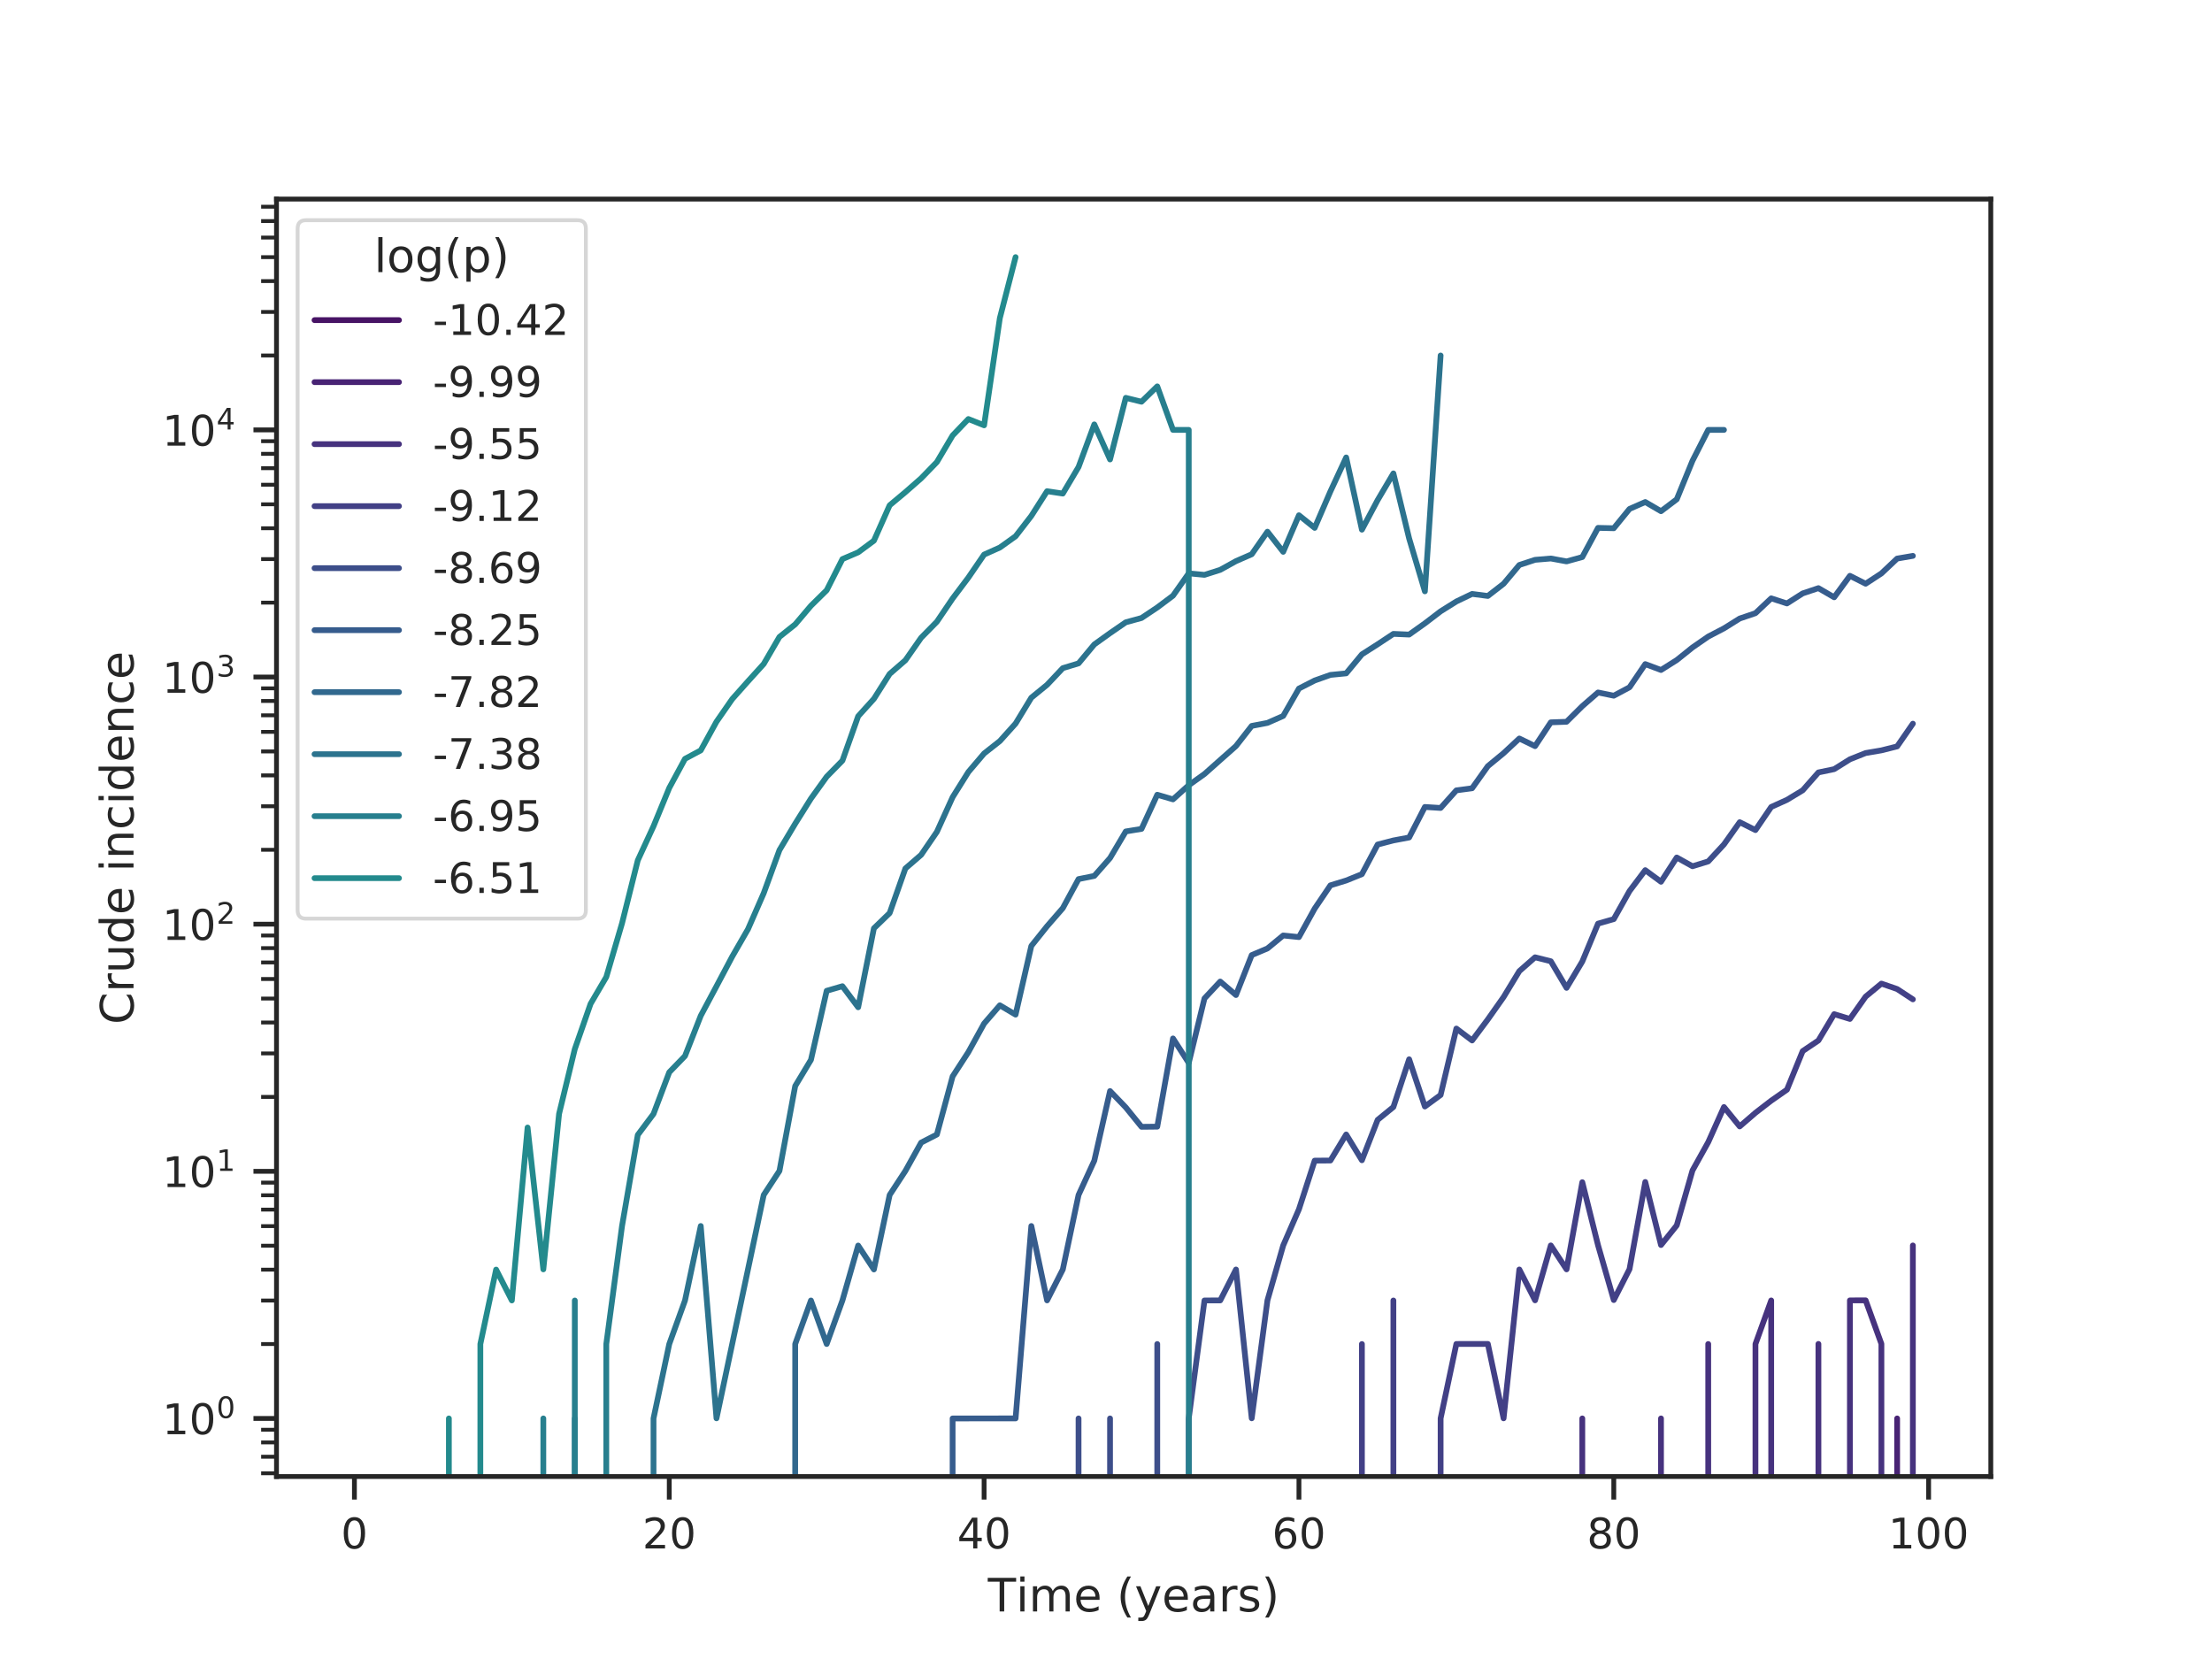 <?xml version="1.0" encoding="utf-8" standalone="no"?>
<!DOCTYPE svg PUBLIC "-//W3C//DTD SVG 1.1//EN"
  "http://www.w3.org/Graphics/SVG/1.1/DTD/svg11.dtd">
<!-- Created with matplotlib (http://matplotlib.org/) -->
<svg height="345.6pt" version="1.1" viewBox="0 0 460.8 345.6" width="460.8pt" xmlns="http://www.w3.org/2000/svg" xmlns:xlink="http://www.w3.org/1999/xlink">
 <defs>
  <style type="text/css">
*{stroke-linecap:butt;stroke-linejoin:round;}
  </style>
 </defs>
 <g id="figure_1">
  <g id="patch_1">
   <path d="M 0 345.6 
L 460.8 345.6 
L 460.8 0 
L 0 0 
z
" style="fill:#ffffff;"/>
  </g>
  <g id="axes_1">
   <g id="patch_2">
    <path d="M 57.6 307.584 
L 414.72 307.584 
L 414.72 41.472 
L 57.6 41.472 
z
" style="fill:#ffffff;"/>
   </g>
   <g id="matplotlib.axis_1">
    <g id="xtick_1">
     <g id="line2d_1">
      <defs>
       <path d="M 0 0 
L 0 4.8 
" id="ma4c6a71cfc" style="stroke:#262626;"/>
      </defs>
      <g>
       <use style="fill:#262626;stroke:#262626;" x="73.833" xlink:href="#ma4c6a71cfc" y="307.584"/>
      </g>
     </g>
     <g id="text_1">
      <!-- 0 -->
      <defs>
       <path d="M 31.781 66.406 
Q 24.172 66.406 20.328 58.906 
Q 16.5 51.422 16.5 36.375 
Q 16.5 21.391 20.328 13.891 
Q 24.172 6.391 31.781 6.391 
Q 39.453 6.391 43.281 13.891 
Q 47.125 21.391 47.125 36.375 
Q 47.125 51.422 43.281 58.906 
Q 39.453 66.406 31.781 66.406 
z
M 31.781 74.219 
Q 44.047 74.219 50.516 64.516 
Q 56.984 54.828 56.984 36.375 
Q 56.984 17.969 50.516 8.266 
Q 44.047 -1.422 31.781 -1.422 
Q 19.531 -1.422 13.062 8.266 
Q 6.594 17.969 6.594 36.375 
Q 6.594 54.828 13.062 64.516 
Q 19.531 74.219 31.781 74.219 
z
" id="DejaVuSans-30"/>
      </defs>
      <g style="fill:#262626;" transform="translate(71.033 322.571)scale(0.088 -0.088)">
       <use xlink:href="#DejaVuSans-30"/>
      </g>
     </g>
    </g>
    <g id="xtick_2">
     <g id="line2d_2">
      <g>
       <use style="fill:#262626;stroke:#262626;" x="139.42" xlink:href="#ma4c6a71cfc" y="307.584"/>
      </g>
     </g>
     <g id="text_2">
      <!-- 20 -->
      <defs>
       <path d="M 19.188 8.297 
L 53.609 8.297 
L 53.609 0 
L 7.328 0 
L 7.328 8.297 
Q 12.938 14.109 22.625 23.891 
Q 32.328 33.688 34.812 36.531 
Q 39.547 41.844 41.422 45.531 
Q 43.312 49.219 43.312 52.781 
Q 43.312 58.594 39.234 62.25 
Q 35.156 65.922 28.609 65.922 
Q 23.969 65.922 18.812 64.312 
Q 13.672 62.703 7.812 59.422 
L 7.812 69.391 
Q 13.766 71.781 18.938 73 
Q 24.125 74.219 28.422 74.219 
Q 39.75 74.219 46.484 68.547 
Q 53.219 62.891 53.219 53.422 
Q 53.219 48.922 51.531 44.891 
Q 49.859 40.875 45.406 35.406 
Q 44.188 33.984 37.641 27.219 
Q 31.109 20.453 19.188 8.297 
z
" id="DejaVuSans-32"/>
      </defs>
      <g style="fill:#262626;" transform="translate(133.821 322.571)scale(0.088 -0.088)">
       <use xlink:href="#DejaVuSans-32"/>
       <use x="63.623" xlink:href="#DejaVuSans-30"/>
      </g>
     </g>
    </g>
    <g id="xtick_3">
     <g id="line2d_3">
      <g>
       <use style="fill:#262626;stroke:#262626;" x="205.006" xlink:href="#ma4c6a71cfc" y="307.584"/>
      </g>
     </g>
     <g id="text_3">
      <!-- 40 -->
      <defs>
       <path d="M 37.797 64.312 
L 12.891 25.391 
L 37.797 25.391 
z
M 35.203 72.906 
L 47.609 72.906 
L 47.609 25.391 
L 58.016 25.391 
L 58.016 17.188 
L 47.609 17.188 
L 47.609 0 
L 37.797 0 
L 37.797 17.188 
L 4.891 17.188 
L 4.891 26.703 
z
" id="DejaVuSans-34"/>
      </defs>
      <g style="fill:#262626;" transform="translate(199.407 322.571)scale(0.088 -0.088)">
       <use xlink:href="#DejaVuSans-34"/>
       <use x="63.623" xlink:href="#DejaVuSans-30"/>
      </g>
     </g>
    </g>
    <g id="xtick_4">
     <g id="line2d_4">
      <g>
       <use style="fill:#262626;stroke:#262626;" x="270.593" xlink:href="#ma4c6a71cfc" y="307.584"/>
      </g>
     </g>
     <g id="text_4">
      <!-- 60 -->
      <defs>
       <path d="M 33.016 40.375 
Q 26.375 40.375 22.484 35.828 
Q 18.609 31.297 18.609 23.391 
Q 18.609 15.531 22.484 10.953 
Q 26.375 6.391 33.016 6.391 
Q 39.656 6.391 43.531 10.953 
Q 47.406 15.531 47.406 23.391 
Q 47.406 31.297 43.531 35.828 
Q 39.656 40.375 33.016 40.375 
z
M 52.594 71.297 
L 52.594 62.312 
Q 48.875 64.062 45.094 64.984 
Q 41.312 65.922 37.594 65.922 
Q 27.828 65.922 22.672 59.328 
Q 17.531 52.734 16.797 39.406 
Q 19.672 43.656 24.016 45.922 
Q 28.375 48.188 33.594 48.188 
Q 44.578 48.188 50.953 41.516 
Q 57.328 34.859 57.328 23.391 
Q 57.328 12.156 50.688 5.359 
Q 44.047 -1.422 33.016 -1.422 
Q 20.359 -1.422 13.672 8.266 
Q 6.984 17.969 6.984 36.375 
Q 6.984 53.656 15.188 63.938 
Q 23.391 74.219 37.203 74.219 
Q 40.922 74.219 44.703 73.484 
Q 48.484 72.75 52.594 71.297 
z
" id="DejaVuSans-36"/>
      </defs>
      <g style="fill:#262626;" transform="translate(264.994 322.571)scale(0.088 -0.088)">
       <use xlink:href="#DejaVuSans-36"/>
       <use x="63.623" xlink:href="#DejaVuSans-30"/>
      </g>
     </g>
    </g>
    <g id="xtick_5">
     <g id="line2d_5">
      <g>
       <use style="fill:#262626;stroke:#262626;" x="336.18" xlink:href="#ma4c6a71cfc" y="307.584"/>
      </g>
     </g>
     <g id="text_5">
      <!-- 80 -->
      <defs>
       <path d="M 31.781 34.625 
Q 24.75 34.625 20.719 30.859 
Q 16.703 27.094 16.703 20.516 
Q 16.703 13.922 20.719 10.156 
Q 24.75 6.391 31.781 6.391 
Q 38.812 6.391 42.859 10.172 
Q 46.922 13.969 46.922 20.516 
Q 46.922 27.094 42.891 30.859 
Q 38.875 34.625 31.781 34.625 
z
M 21.922 38.812 
Q 15.578 40.375 12.031 44.719 
Q 8.5 49.078 8.5 55.328 
Q 8.5 64.062 14.719 69.141 
Q 20.953 74.219 31.781 74.219 
Q 42.672 74.219 48.875 69.141 
Q 55.078 64.062 55.078 55.328 
Q 55.078 49.078 51.531 44.719 
Q 48 40.375 41.703 38.812 
Q 48.828 37.156 52.797 32.312 
Q 56.781 27.484 56.781 20.516 
Q 56.781 9.906 50.312 4.234 
Q 43.844 -1.422 31.781 -1.422 
Q 19.734 -1.422 13.25 4.234 
Q 6.781 9.906 6.781 20.516 
Q 6.781 27.484 10.781 32.312 
Q 14.797 37.156 21.922 38.812 
z
M 18.312 54.391 
Q 18.312 48.734 21.844 45.562 
Q 25.391 42.391 31.781 42.391 
Q 38.141 42.391 41.719 45.562 
Q 45.312 48.734 45.312 54.391 
Q 45.312 60.062 41.719 63.234 
Q 38.141 66.406 31.781 66.406 
Q 25.391 66.406 21.844 63.234 
Q 18.312 60.062 18.312 54.391 
z
" id="DejaVuSans-38"/>
      </defs>
      <g style="fill:#262626;" transform="translate(330.581 322.571)scale(0.088 -0.088)">
       <use xlink:href="#DejaVuSans-38"/>
       <use x="63.623" xlink:href="#DejaVuSans-30"/>
      </g>
     </g>
    </g>
    <g id="xtick_6">
     <g id="line2d_6">
      <g>
       <use style="fill:#262626;stroke:#262626;" x="401.767" xlink:href="#ma4c6a71cfc" y="307.584"/>
      </g>
     </g>
     <g id="text_6">
      <!-- 100 -->
      <defs>
       <path d="M 12.406 8.297 
L 28.516 8.297 
L 28.516 63.922 
L 10.984 60.406 
L 10.984 69.391 
L 28.422 72.906 
L 38.281 72.906 
L 38.281 8.297 
L 54.391 8.297 
L 54.391 0 
L 12.406 0 
z
" id="DejaVuSans-31"/>
      </defs>
      <g style="fill:#262626;" transform="translate(393.368 322.571)scale(0.088 -0.088)">
       <use xlink:href="#DejaVuSans-31"/>
       <use x="63.623" xlink:href="#DejaVuSans-30"/>
       <use x="127.246" xlink:href="#DejaVuSans-30"/>
      </g>
     </g>
    </g>
    <g id="text_7">
     <!-- Time (years) -->
     <defs>
      <path d="M -0.297 72.906 
L 61.375 72.906 
L 61.375 64.594 
L 35.5 64.594 
L 35.5 0 
L 25.594 0 
L 25.594 64.594 
L -0.297 64.594 
z
" id="DejaVuSans-54"/>
      <path d="M 9.422 54.688 
L 18.406 54.688 
L 18.406 0 
L 9.422 0 
z
M 9.422 75.984 
L 18.406 75.984 
L 18.406 64.594 
L 9.422 64.594 
z
" id="DejaVuSans-69"/>
      <path d="M 52 44.188 
Q 55.375 50.25 60.062 53.125 
Q 64.75 56 71.094 56 
Q 79.641 56 84.281 50.016 
Q 88.922 44.047 88.922 33.016 
L 88.922 0 
L 79.891 0 
L 79.891 32.719 
Q 79.891 40.578 77.094 44.375 
Q 74.312 48.188 68.609 48.188 
Q 61.625 48.188 57.562 43.547 
Q 53.516 38.922 53.516 30.906 
L 53.516 0 
L 44.484 0 
L 44.484 32.719 
Q 44.484 40.625 41.703 44.406 
Q 38.922 48.188 33.109 48.188 
Q 26.219 48.188 22.156 43.531 
Q 18.109 38.875 18.109 30.906 
L 18.109 0 
L 9.078 0 
L 9.078 54.688 
L 18.109 54.688 
L 18.109 46.188 
Q 21.188 51.219 25.484 53.609 
Q 29.781 56 35.688 56 
Q 41.656 56 45.828 52.969 
Q 50 49.953 52 44.188 
z
" id="DejaVuSans-6d"/>
      <path d="M 56.203 29.594 
L 56.203 25.203 
L 14.891 25.203 
Q 15.484 15.922 20.484 11.062 
Q 25.484 6.203 34.422 6.203 
Q 39.594 6.203 44.453 7.469 
Q 49.312 8.734 54.109 11.281 
L 54.109 2.781 
Q 49.266 0.734 44.188 -0.344 
Q 39.109 -1.422 33.891 -1.422 
Q 20.797 -1.422 13.156 6.188 
Q 5.516 13.812 5.516 26.812 
Q 5.516 40.234 12.766 48.109 
Q 20.016 56 32.328 56 
Q 43.359 56 49.781 48.891 
Q 56.203 41.797 56.203 29.594 
z
M 47.219 32.234 
Q 47.125 39.594 43.094 43.984 
Q 39.062 48.391 32.422 48.391 
Q 24.906 48.391 20.391 44.141 
Q 15.875 39.891 15.188 32.172 
z
" id="DejaVuSans-65"/>
      <path id="DejaVuSans-20"/>
      <path d="M 31 75.875 
Q 24.469 64.656 21.281 53.656 
Q 18.109 42.672 18.109 31.391 
Q 18.109 20.125 21.312 9.062 
Q 24.516 -2 31 -13.188 
L 23.188 -13.188 
Q 15.875 -1.703 12.234 9.375 
Q 8.594 20.453 8.594 31.391 
Q 8.594 42.281 12.203 53.312 
Q 15.828 64.359 23.188 75.875 
z
" id="DejaVuSans-28"/>
      <path d="M 32.172 -5.078 
Q 28.375 -14.844 24.75 -17.812 
Q 21.141 -20.797 15.094 -20.797 
L 7.906 -20.797 
L 7.906 -13.281 
L 13.188 -13.281 
Q 16.891 -13.281 18.938 -11.516 
Q 21 -9.766 23.484 -3.219 
L 25.094 0.875 
L 2.984 54.688 
L 12.5 54.688 
L 29.594 11.922 
L 46.688 54.688 
L 56.203 54.688 
z
" id="DejaVuSans-79"/>
      <path d="M 34.281 27.484 
Q 23.391 27.484 19.188 25 
Q 14.984 22.516 14.984 16.5 
Q 14.984 11.719 18.141 8.906 
Q 21.297 6.109 26.703 6.109 
Q 34.188 6.109 38.703 11.406 
Q 43.219 16.703 43.219 25.484 
L 43.219 27.484 
z
M 52.203 31.203 
L 52.203 0 
L 43.219 0 
L 43.219 8.297 
Q 40.141 3.328 35.547 0.953 
Q 30.953 -1.422 24.312 -1.422 
Q 15.922 -1.422 10.953 3.297 
Q 6 8.016 6 15.922 
Q 6 25.141 12.172 29.828 
Q 18.359 34.516 30.609 34.516 
L 43.219 34.516 
L 43.219 35.406 
Q 43.219 41.609 39.141 45 
Q 35.062 48.391 27.688 48.391 
Q 23 48.391 18.547 47.266 
Q 14.109 46.141 10.016 43.891 
L 10.016 52.203 
Q 14.938 54.109 19.578 55.047 
Q 24.219 56 28.609 56 
Q 40.484 56 46.344 49.844 
Q 52.203 43.703 52.203 31.203 
z
" id="DejaVuSans-61"/>
      <path d="M 41.109 46.297 
Q 39.594 47.172 37.812 47.578 
Q 36.031 48 33.891 48 
Q 26.266 48 22.188 43.047 
Q 18.109 38.094 18.109 28.812 
L 18.109 0 
L 9.078 0 
L 9.078 54.688 
L 18.109 54.688 
L 18.109 46.188 
Q 20.953 51.172 25.484 53.578 
Q 30.031 56 36.531 56 
Q 37.453 56 38.578 55.875 
Q 39.703 55.766 41.062 55.516 
z
" id="DejaVuSans-72"/>
      <path d="M 44.281 53.078 
L 44.281 44.578 
Q 40.484 46.531 36.375 47.5 
Q 32.281 48.484 27.875 48.484 
Q 21.188 48.484 17.844 46.438 
Q 14.5 44.391 14.5 40.281 
Q 14.5 37.156 16.891 35.375 
Q 19.281 33.594 26.516 31.984 
L 29.594 31.297 
Q 39.156 29.25 43.188 25.516 
Q 47.219 21.781 47.219 15.094 
Q 47.219 7.469 41.188 3.016 
Q 35.156 -1.422 24.609 -1.422 
Q 20.219 -1.422 15.453 -0.562 
Q 10.688 0.297 5.422 2 
L 5.422 11.281 
Q 10.406 8.688 15.234 7.391 
Q 20.062 6.109 24.812 6.109 
Q 31.156 6.109 34.562 8.281 
Q 37.984 10.453 37.984 14.406 
Q 37.984 18.062 35.516 20.016 
Q 33.062 21.969 24.703 23.781 
L 21.578 24.516 
Q 13.234 26.266 9.516 29.906 
Q 5.812 33.547 5.812 39.891 
Q 5.812 47.609 11.281 51.797 
Q 16.75 56 26.812 56 
Q 31.781 56 36.172 55.266 
Q 40.578 54.547 44.281 53.078 
z
" id="DejaVuSans-73"/>
      <path d="M 8.016 75.875 
L 15.828 75.875 
Q 23.141 64.359 26.781 53.312 
Q 30.422 42.281 30.422 31.391 
Q 30.422 20.453 26.781 9.375 
Q 23.141 -1.703 15.828 -13.188 
L 8.016 -13.188 
Q 14.5 -2 17.703 9.062 
Q 20.906 20.125 20.906 31.391 
Q 20.906 42.672 17.703 53.656 
Q 14.5 64.656 8.016 75.875 
z
" id="DejaVuSans-29"/>
     </defs>
     <g style="fill:#262626;" transform="translate(205.787 335.695)scale(0.096 -0.096)">
      <use xlink:href="#DejaVuSans-54"/>
      <use x="61.037" xlink:href="#DejaVuSans-69"/>
      <use x="88.82" xlink:href="#DejaVuSans-6d"/>
      <use x="186.232" xlink:href="#DejaVuSans-65"/>
      <use x="247.756" xlink:href="#DejaVuSans-20"/>
      <use x="279.543" xlink:href="#DejaVuSans-28"/>
      <use x="318.557" xlink:href="#DejaVuSans-79"/>
      <use x="377.736" xlink:href="#DejaVuSans-65"/>
      <use x="439.26" xlink:href="#DejaVuSans-61"/>
      <use x="500.539" xlink:href="#DejaVuSans-72"/>
      <use x="541.652" xlink:href="#DejaVuSans-73"/>
      <use x="593.752" xlink:href="#DejaVuSans-29"/>
     </g>
    </g>
   </g>
   <g id="matplotlib.axis_2">
    <g id="ytick_1">
     <g id="line2d_7">
      <defs>
       <path d="M 0 0 
L -4.8 0 
" id="m0566da7f08" style="stroke:#262626;"/>
      </defs>
      <g>
       <use style="fill:#262626;stroke:#262626;" x="57.6" xlink:href="#m0566da7f08" y="295.49"/>
      </g>
     </g>
     <g id="text_8">
      <!-- $\mathdefault{10^{0}}$ -->
      <g style="fill:#262626;" transform="translate(33.812 298.834)scale(0.088 -0.088)">
       <use transform="translate(0 0.766)" xlink:href="#DejaVuSans-31"/>
       <use transform="translate(63.623 0.766)" xlink:href="#DejaVuSans-30"/>
       <use transform="translate(128.203 39.047)scale(0.7)" xlink:href="#DejaVuSans-30"/>
      </g>
     </g>
    </g>
    <g id="ytick_2">
     <g id="line2d_8">
      <g>
       <use style="fill:#262626;stroke:#262626;" x="57.6" xlink:href="#m0566da7f08" y="244.006"/>
      </g>
     </g>
     <g id="text_9">
      <!-- $\mathdefault{10^{1}}$ -->
      <g style="fill:#262626;" transform="translate(33.812 247.349)scale(0.088 -0.088)">
       <use transform="translate(0 0.684)" xlink:href="#DejaVuSans-31"/>
       <use transform="translate(63.623 0.684)" xlink:href="#DejaVuSans-30"/>
       <use transform="translate(128.203 38.966)scale(0.7)" xlink:href="#DejaVuSans-31"/>
      </g>
     </g>
    </g>
    <g id="ytick_3">
     <g id="line2d_9">
      <g>
       <use style="fill:#262626;stroke:#262626;" x="57.6" xlink:href="#m0566da7f08" y="192.522"/>
      </g>
     </g>
     <g id="text_10">
      <!-- $\mathdefault{10^{2}}$ -->
      <g style="fill:#262626;" transform="translate(33.812 195.865)scale(0.088 -0.088)">
       <use transform="translate(0 0.766)" xlink:href="#DejaVuSans-31"/>
       <use transform="translate(63.623 0.766)" xlink:href="#DejaVuSans-30"/>
       <use transform="translate(128.203 39.047)scale(0.7)" xlink:href="#DejaVuSans-32"/>
      </g>
     </g>
    </g>
    <g id="ytick_4">
     <g id="line2d_10">
      <g>
       <use style="fill:#262626;stroke:#262626;" x="57.6" xlink:href="#m0566da7f08" y="141.038"/>
      </g>
     </g>
     <g id="text_11">
      <!-- $\mathdefault{10^{3}}$ -->
      <defs>
       <path d="M 40.578 39.312 
Q 47.656 37.797 51.625 33 
Q 55.609 28.219 55.609 21.188 
Q 55.609 10.406 48.188 4.484 
Q 40.766 -1.422 27.094 -1.422 
Q 22.516 -1.422 17.656 -0.516 
Q 12.797 0.391 7.625 2.203 
L 7.625 11.719 
Q 11.719 9.328 16.594 8.109 
Q 21.484 6.891 26.812 6.891 
Q 36.078 6.891 40.938 10.547 
Q 45.797 14.203 45.797 21.188 
Q 45.797 27.641 41.281 31.266 
Q 36.766 34.906 28.719 34.906 
L 20.219 34.906 
L 20.219 43.016 
L 29.109 43.016 
Q 36.375 43.016 40.234 45.922 
Q 44.094 48.828 44.094 54.297 
Q 44.094 59.906 40.109 62.906 
Q 36.141 65.922 28.719 65.922 
Q 24.656 65.922 20.016 65.031 
Q 15.375 64.156 9.812 62.312 
L 9.812 71.094 
Q 15.438 72.656 20.344 73.438 
Q 25.25 74.219 29.594 74.219 
Q 40.828 74.219 47.359 69.109 
Q 53.906 64.016 53.906 55.328 
Q 53.906 49.266 50.438 45.094 
Q 46.969 40.922 40.578 39.312 
z
" id="DejaVuSans-33"/>
      </defs>
      <g style="fill:#262626;" transform="translate(33.812 144.381)scale(0.088 -0.088)">
       <use transform="translate(0 0.766)" xlink:href="#DejaVuSans-31"/>
       <use transform="translate(63.623 0.766)" xlink:href="#DejaVuSans-30"/>
       <use transform="translate(128.203 39.047)scale(0.7)" xlink:href="#DejaVuSans-33"/>
      </g>
     </g>
    </g>
    <g id="ytick_5">
     <g id="line2d_11">
      <g>
       <use style="fill:#262626;stroke:#262626;" x="57.6" xlink:href="#m0566da7f08" y="89.554"/>
      </g>
     </g>
     <g id="text_12">
      <!-- $\mathdefault{10^{4}}$ -->
      <g style="fill:#262626;" transform="translate(33.812 92.897)scale(0.088 -0.088)">
       <use transform="translate(0 0.684)" xlink:href="#DejaVuSans-31"/>
       <use transform="translate(63.623 0.684)" xlink:href="#DejaVuSans-30"/>
       <use transform="translate(128.203 38.966)scale(0.7)" xlink:href="#DejaVuSans-34"/>
      </g>
     </g>
    </g>
    <g id="ytick_6">
     <g id="line2d_12">
      <defs>
       <path d="M 0 0 
L -3.2 0 
" id="m24bc3e102e" style="stroke:#262626;stroke-width:0.8;"/>
      </defs>
      <g>
       <use style="fill:#262626;stroke:#262626;stroke-width:0.8;" x="57.6" xlink:href="#m24bc3e102e" y="306.912"/>
      </g>
     </g>
    </g>
    <g id="ytick_7">
     <g id="line2d_13">
      <g>
       <use style="fill:#262626;stroke:#262626;stroke-width:0.8;" x="57.6" xlink:href="#m24bc3e102e" y="303.465"/>
      </g>
     </g>
    </g>
    <g id="ytick_8">
     <g id="line2d_14">
      <g>
       <use style="fill:#262626;stroke:#262626;stroke-width:0.8;" x="57.6" xlink:href="#m24bc3e102e" y="300.48"/>
      </g>
     </g>
    </g>
    <g id="ytick_9">
     <g id="line2d_15">
      <g>
       <use style="fill:#262626;stroke:#262626;stroke-width:0.8;" x="57.6" xlink:href="#m24bc3e102e" y="297.846"/>
      </g>
     </g>
    </g>
    <g id="ytick_10">
     <g id="line2d_16">
      <g>
       <use style="fill:#262626;stroke:#262626;stroke-width:0.8;" x="57.6" xlink:href="#m24bc3e102e" y="279.992"/>
      </g>
     </g>
    </g>
    <g id="ytick_11">
     <g id="line2d_17">
      <g>
       <use style="fill:#262626;stroke:#262626;stroke-width:0.8;" x="57.6" xlink:href="#m24bc3e102e" y="270.926"/>
      </g>
     </g>
    </g>
    <g id="ytick_12">
     <g id="line2d_18">
      <g>
       <use style="fill:#262626;stroke:#262626;stroke-width:0.8;" x="57.6" xlink:href="#m24bc3e102e" y="264.494"/>
      </g>
     </g>
    </g>
    <g id="ytick_13">
     <g id="line2d_19">
      <g>
       <use style="fill:#262626;stroke:#262626;stroke-width:0.8;" x="57.6" xlink:href="#m24bc3e102e" y="259.504"/>
      </g>
     </g>
    </g>
    <g id="ytick_14">
     <g id="line2d_20">
      <g>
       <use style="fill:#262626;stroke:#262626;stroke-width:0.8;" x="57.6" xlink:href="#m24bc3e102e" y="255.428"/>
      </g>
     </g>
    </g>
    <g id="ytick_15">
     <g id="line2d_21">
      <g>
       <use style="fill:#262626;stroke:#262626;stroke-width:0.8;" x="57.6" xlink:href="#m24bc3e102e" y="251.981"/>
      </g>
     </g>
    </g>
    <g id="ytick_16">
     <g id="line2d_22">
      <g>
       <use style="fill:#262626;stroke:#262626;stroke-width:0.8;" x="57.6" xlink:href="#m24bc3e102e" y="248.995"/>
      </g>
     </g>
    </g>
    <g id="ytick_17">
     <g id="line2d_23">
      <g>
       <use style="fill:#262626;stroke:#262626;stroke-width:0.8;" x="57.6" xlink:href="#m24bc3e102e" y="246.362"/>
      </g>
     </g>
    </g>
    <g id="ytick_18">
     <g id="line2d_24">
      <g>
       <use style="fill:#262626;stroke:#262626;stroke-width:0.8;" x="57.6" xlink:href="#m24bc3e102e" y="228.508"/>
      </g>
     </g>
    </g>
    <g id="ytick_19">
     <g id="line2d_25">
      <g>
       <use style="fill:#262626;stroke:#262626;stroke-width:0.8;" x="57.6" xlink:href="#m24bc3e102e" y="219.442"/>
      </g>
     </g>
    </g>
    <g id="ytick_20">
     <g id="line2d_26">
      <g>
       <use style="fill:#262626;stroke:#262626;stroke-width:0.8;" x="57.6" xlink:href="#m24bc3e102e" y="213.01"/>
      </g>
     </g>
    </g>
    <g id="ytick_21">
     <g id="line2d_27">
      <g>
       <use style="fill:#262626;stroke:#262626;stroke-width:0.8;" x="57.6" xlink:href="#m24bc3e102e" y="208.02"/>
      </g>
     </g>
    </g>
    <g id="ytick_22">
     <g id="line2d_28">
      <g>
       <use style="fill:#262626;stroke:#262626;stroke-width:0.8;" x="57.6" xlink:href="#m24bc3e102e" y="203.944"/>
      </g>
     </g>
    </g>
    <g id="ytick_23">
     <g id="line2d_29">
      <g>
       <use style="fill:#262626;stroke:#262626;stroke-width:0.8;" x="57.6" xlink:href="#m24bc3e102e" y="200.497"/>
      </g>
     </g>
    </g>
    <g id="ytick_24">
     <g id="line2d_30">
      <g>
       <use style="fill:#262626;stroke:#262626;stroke-width:0.8;" x="57.6" xlink:href="#m24bc3e102e" y="197.511"/>
      </g>
     </g>
    </g>
    <g id="ytick_25">
     <g id="line2d_31">
      <g>
       <use style="fill:#262626;stroke:#262626;stroke-width:0.8;" x="57.6" xlink:href="#m24bc3e102e" y="194.878"/>
      </g>
     </g>
    </g>
    <g id="ytick_26">
     <g id="line2d_32">
      <g>
       <use style="fill:#262626;stroke:#262626;stroke-width:0.8;" x="57.6" xlink:href="#m24bc3e102e" y="177.024"/>
      </g>
     </g>
    </g>
    <g id="ytick_27">
     <g id="line2d_33">
      <g>
       <use style="fill:#262626;stroke:#262626;stroke-width:0.8;" x="57.6" xlink:href="#m24bc3e102e" y="167.958"/>
      </g>
     </g>
    </g>
    <g id="ytick_28">
     <g id="line2d_34">
      <g>
       <use style="fill:#262626;stroke:#262626;stroke-width:0.8;" x="57.6" xlink:href="#m24bc3e102e" y="161.526"/>
      </g>
     </g>
    </g>
    <g id="ytick_29">
     <g id="line2d_35">
      <g>
       <use style="fill:#262626;stroke:#262626;stroke-width:0.8;" x="57.6" xlink:href="#m24bc3e102e" y="156.536"/>
      </g>
     </g>
    </g>
    <g id="ytick_30">
     <g id="line2d_36">
      <g>
       <use style="fill:#262626;stroke:#262626;stroke-width:0.8;" x="57.6" xlink:href="#m24bc3e102e" y="152.46"/>
      </g>
     </g>
    </g>
    <g id="ytick_31">
     <g id="line2d_37">
      <g>
       <use style="fill:#262626;stroke:#262626;stroke-width:0.8;" x="57.6" xlink:href="#m24bc3e102e" y="149.013"/>
      </g>
     </g>
    </g>
    <g id="ytick_32">
     <g id="line2d_38">
      <g>
       <use style="fill:#262626;stroke:#262626;stroke-width:0.8;" x="57.6" xlink:href="#m24bc3e102e" y="146.027"/>
      </g>
     </g>
    </g>
    <g id="ytick_33">
     <g id="line2d_39">
      <g>
       <use style="fill:#262626;stroke:#262626;stroke-width:0.8;" x="57.6" xlink:href="#m24bc3e102e" y="143.394"/>
      </g>
     </g>
    </g>
    <g id="ytick_34">
     <g id="line2d_40">
      <g>
       <use style="fill:#262626;stroke:#262626;stroke-width:0.8;" x="57.6" xlink:href="#m24bc3e102e" y="125.54"/>
      </g>
     </g>
    </g>
    <g id="ytick_35">
     <g id="line2d_41">
      <g>
       <use style="fill:#262626;stroke:#262626;stroke-width:0.8;" x="57.6" xlink:href="#m24bc3e102e" y="116.474"/>
      </g>
     </g>
    </g>
    <g id="ytick_36">
     <g id="line2d_42">
      <g>
       <use style="fill:#262626;stroke:#262626;stroke-width:0.8;" x="57.6" xlink:href="#m24bc3e102e" y="110.041"/>
      </g>
     </g>
    </g>
    <g id="ytick_37">
     <g id="line2d_43">
      <g>
       <use style="fill:#262626;stroke:#262626;stroke-width:0.8;" x="57.6" xlink:href="#m24bc3e102e" y="105.052"/>
      </g>
     </g>
    </g>
    <g id="ytick_38">
     <g id="line2d_44">
      <g>
       <use style="fill:#262626;stroke:#262626;stroke-width:0.8;" x="57.6" xlink:href="#m24bc3e102e" y="100.976"/>
      </g>
     </g>
    </g>
    <g id="ytick_39">
     <g id="line2d_45">
      <g>
       <use style="fill:#262626;stroke:#262626;stroke-width:0.8;" x="57.6" xlink:href="#m24bc3e102e" y="97.529"/>
      </g>
     </g>
    </g>
    <g id="ytick_40">
     <g id="line2d_46">
      <g>
       <use style="fill:#262626;stroke:#262626;stroke-width:0.8;" x="57.6" xlink:href="#m24bc3e102e" y="94.543"/>
      </g>
     </g>
    </g>
    <g id="ytick_41">
     <g id="line2d_47">
      <g>
       <use style="fill:#262626;stroke:#262626;stroke-width:0.8;" x="57.6" xlink:href="#m24bc3e102e" y="91.91"/>
      </g>
     </g>
    </g>
    <g id="ytick_42">
     <g id="line2d_48">
      <g>
       <use style="fill:#262626;stroke:#262626;stroke-width:0.8;" x="57.6" xlink:href="#m24bc3e102e" y="74.056"/>
      </g>
     </g>
    </g>
    <g id="ytick_43">
     <g id="line2d_49">
      <g>
       <use style="fill:#262626;stroke:#262626;stroke-width:0.8;" x="57.6" xlink:href="#m24bc3e102e" y="64.99"/>
      </g>
     </g>
    </g>
    <g id="ytick_44">
     <g id="line2d_50">
      <g>
       <use style="fill:#262626;stroke:#262626;stroke-width:0.8;" x="57.6" xlink:href="#m24bc3e102e" y="58.557"/>
      </g>
     </g>
    </g>
    <g id="ytick_45">
     <g id="line2d_51">
      <g>
       <use style="fill:#262626;stroke:#262626;stroke-width:0.8;" x="57.6" xlink:href="#m24bc3e102e" y="53.568"/>
      </g>
     </g>
    </g>
    <g id="ytick_46">
     <g id="line2d_52">
      <g>
       <use style="fill:#262626;stroke:#262626;stroke-width:0.8;" x="57.6" xlink:href="#m24bc3e102e" y="49.491"/>
      </g>
     </g>
    </g>
    <g id="ytick_47">
     <g id="line2d_53">
      <g>
       <use style="fill:#262626;stroke:#262626;stroke-width:0.8;" x="57.6" xlink:href="#m24bc3e102e" y="46.045"/>
      </g>
     </g>
    </g>
    <g id="ytick_48">
     <g id="line2d_54">
      <g>
       <use style="fill:#262626;stroke:#262626;stroke-width:0.8;" x="57.6" xlink:href="#m24bc3e102e" y="43.059"/>
      </g>
     </g>
    </g>
    <g id="text_13">
     <!-- Crude incidence -->
     <defs>
      <path d="M 64.406 67.281 
L 64.406 56.891 
Q 59.422 61.531 53.781 63.812 
Q 48.141 66.109 41.797 66.109 
Q 29.297 66.109 22.656 58.469 
Q 16.016 50.828 16.016 36.375 
Q 16.016 21.969 22.656 14.328 
Q 29.297 6.688 41.797 6.688 
Q 48.141 6.688 53.781 8.984 
Q 59.422 11.281 64.406 15.922 
L 64.406 5.609 
Q 59.234 2.094 53.438 0.328 
Q 47.656 -1.422 41.219 -1.422 
Q 24.656 -1.422 15.125 8.703 
Q 5.609 18.844 5.609 36.375 
Q 5.609 53.953 15.125 64.078 
Q 24.656 74.219 41.219 74.219 
Q 47.75 74.219 53.531 72.484 
Q 59.328 70.75 64.406 67.281 
z
" id="DejaVuSans-43"/>
      <path d="M 8.5 21.578 
L 8.5 54.688 
L 17.484 54.688 
L 17.484 21.922 
Q 17.484 14.156 20.5 10.266 
Q 23.531 6.391 29.594 6.391 
Q 36.859 6.391 41.078 11.031 
Q 45.312 15.672 45.312 23.688 
L 45.312 54.688 
L 54.297 54.688 
L 54.297 0 
L 45.312 0 
L 45.312 8.406 
Q 42.047 3.422 37.719 1 
Q 33.406 -1.422 27.688 -1.422 
Q 18.266 -1.422 13.375 4.438 
Q 8.5 10.297 8.5 21.578 
z
M 31.109 56 
z
" id="DejaVuSans-75"/>
      <path d="M 45.406 46.391 
L 45.406 75.984 
L 54.391 75.984 
L 54.391 0 
L 45.406 0 
L 45.406 8.203 
Q 42.578 3.328 38.25 0.953 
Q 33.938 -1.422 27.875 -1.422 
Q 17.969 -1.422 11.734 6.484 
Q 5.516 14.406 5.516 27.297 
Q 5.516 40.188 11.734 48.094 
Q 17.969 56 27.875 56 
Q 33.938 56 38.25 53.625 
Q 42.578 51.266 45.406 46.391 
z
M 14.797 27.297 
Q 14.797 17.391 18.875 11.75 
Q 22.953 6.109 30.078 6.109 
Q 37.203 6.109 41.297 11.75 
Q 45.406 17.391 45.406 27.297 
Q 45.406 37.203 41.297 42.844 
Q 37.203 48.484 30.078 48.484 
Q 22.953 48.484 18.875 42.844 
Q 14.797 37.203 14.797 27.297 
z
" id="DejaVuSans-64"/>
      <path d="M 54.891 33.016 
L 54.891 0 
L 45.906 0 
L 45.906 32.719 
Q 45.906 40.484 42.875 44.328 
Q 39.844 48.188 33.797 48.188 
Q 26.516 48.188 22.312 43.547 
Q 18.109 38.922 18.109 30.906 
L 18.109 0 
L 9.078 0 
L 9.078 54.688 
L 18.109 54.688 
L 18.109 46.188 
Q 21.344 51.125 25.703 53.562 
Q 30.078 56 35.797 56 
Q 45.219 56 50.047 50.172 
Q 54.891 44.344 54.891 33.016 
z
" id="DejaVuSans-6e"/>
      <path d="M 48.781 52.594 
L 48.781 44.188 
Q 44.969 46.297 41.141 47.344 
Q 37.312 48.391 33.406 48.391 
Q 24.656 48.391 19.812 42.844 
Q 14.984 37.312 14.984 27.297 
Q 14.984 17.281 19.812 11.734 
Q 24.656 6.203 33.406 6.203 
Q 37.312 6.203 41.141 7.25 
Q 44.969 8.297 48.781 10.406 
L 48.781 2.094 
Q 45.016 0.344 40.984 -0.531 
Q 36.969 -1.422 32.422 -1.422 
Q 20.062 -1.422 12.781 6.344 
Q 5.516 14.109 5.516 27.297 
Q 5.516 40.672 12.859 48.328 
Q 20.219 56 33.016 56 
Q 37.156 56 41.109 55.141 
Q 45.062 54.297 48.781 52.594 
z
" id="DejaVuSans-63"/>
     </defs>
     <g style="fill:#262626;" transform="translate(27.816 213.405)rotate(-90)scale(0.096 -0.096)">
      <use xlink:href="#DejaVuSans-43"/>
      <use x="69.824" xlink:href="#DejaVuSans-72"/>
      <use x="110.938" xlink:href="#DejaVuSans-75"/>
      <use x="174.316" xlink:href="#DejaVuSans-64"/>
      <use x="237.793" xlink:href="#DejaVuSans-65"/>
      <use x="299.316" xlink:href="#DejaVuSans-20"/>
      <use x="331.104" xlink:href="#DejaVuSans-69"/>
      <use x="358.887" xlink:href="#DejaVuSans-6e"/>
      <use x="422.266" xlink:href="#DejaVuSans-63"/>
      <use x="477.246" xlink:href="#DejaVuSans-69"/>
      <use x="505.029" xlink:href="#DejaVuSans-64"/>
      <use x="568.506" xlink:href="#DejaVuSans-65"/>
      <use x="630.029" xlink:href="#DejaVuSans-6e"/>
      <use x="693.408" xlink:href="#DejaVuSans-63"/>
      <use x="748.389" xlink:href="#DejaVuSans-65"/>
     </g>
    </g>
   </g>
   <g id="line2d_55">
    <path clip-path="url(#p85114b57aa)" style="fill:none;stroke:#471365;stroke-linecap:round;stroke-width:1.2;"/>
   </g>
   <g id="line2d_56">
    <path clip-path="url(#p85114b57aa)" d="M 395.205 346.6 
L 395.208 295.488 
L 395.211 346.6 
" style="fill:none;stroke:#482374;stroke-linecap:round;stroke-width:1.2;"/>
   </g>
   <g id="line2d_57">
    <path clip-path="url(#p85114b57aa)" d="M 329.618 346.6 
L 329.621 295.488 
L 329.624 346.6 
M 346.015 346.6 
L 346.018 295.486 
L 346.021 346.6 
M 355.852 346.6 
L 355.856 279.983 
L 355.86 346.6 
M 365.69 346.6 
L 365.694 279.979 
L 368.973 270.906 
L 368.978 346.6 
M 378.807 346.6 
L 378.811 279.967 
L 378.815 346.6 
M 385.365 346.6 
L 385.37 270.895 
L 388.649 270.888 
L 391.929 279.949 
L 391.933 346.6 
M 398.482 346.6 
L 398.487 259.451 
" style="fill:none;stroke:#46327e;stroke-linecap:round;stroke-width:1.2;"/>
   </g>
   <g id="line2d_58">
    <path clip-path="url(#p85114b57aa)" d="M 283.706 346.6 
L 283.71 279.988 
L 283.715 346.6 
M 290.264 346.6 
L 290.269 270.915 
L 290.274 346.6 
M 300.104 346.6 
L 300.107 295.477 
L 303.386 279.974 
L 306.666 279.97 
L 309.945 279.965 
L 313.224 295.461 
L 316.504 264.456 
L 319.783 270.881 
L 323.062 259.448 
L 326.342 264.429 
L 329.621 246.277 
L 332.9 259.408 
L 336.18 270.823 
L 339.459 264.382 
L 342.739 246.23 
L 346.018 259.361 
L 349.297 255.271 
L 352.577 243.827 
L 355.856 237.931 
L 359.135 230.614 
L 362.415 234.657 
L 365.694 231.82 
L 368.973 229.29 
L 372.253 227.004 
L 375.532 218.961 
L 378.811 216.754 
L 382.091 211.265 
L 385.37 212.264 
L 388.649 207.613 
L 391.929 204.902 
L 395.208 206.034 
L 398.487 208.184 
" style="fill:none;stroke:#424086;stroke-linecap:round;stroke-width:1.2;"/>
   </g>
   <g id="line2d_59">
    <path clip-path="url(#p85114b57aa)" d="M 224.679 346.6 
L 224.682 295.488 
L 224.686 346.6 
M 231.238 346.6 
L 231.241 295.486 
L 231.244 346.6 
M 241.075 346.6 
L 241.079 279.983 
L 241.083 346.6 
M 247.634 346.6 
L 247.638 295.479 
L 250.917 270.908 
L 254.196 270.901 
L 257.476 264.46 
L 260.755 295.454 
L 264.034 270.884 
L 267.314 259.451 
L 270.593 251.912 
L 273.872 241.781 
L 277.152 241.756 
L 280.431 236.333 
L 283.71 241.7 
L 286.99 233.286 
L 290.269 230.612 
L 293.548 220.669 
L 296.828 230.508 
L 300.107 228.106 
L 303.386 214.267 
L 306.666 216.749 
L 309.945 212.356 
L 313.224 207.706 
L 316.504 202.3 
L 319.783 199.423 
L 323.062 200.245 
L 326.342 205.788 
L 329.621 200.3 
L 332.9 192.409 
L 336.18 191.466 
L 339.459 185.622 
L 342.739 181.27 
L 346.018 183.688 
L 349.297 178.633 
L 352.577 180.454 
L 355.856 179.448 
L 359.135 175.903 
L 362.415 171.277 
L 365.694 172.921 
L 368.973 168.108 
L 372.253 166.623 
L 375.532 164.639 
L 378.811 160.912 
L 382.091 160.227 
L 385.37 158.178 
L 388.649 156.872 
L 391.929 156.315 
L 395.208 155.49 
L 398.487 150.755 
" style="fill:none;stroke:#3d4e8a;stroke-linecap:round;stroke-width:1.2;"/>
   </g>
   <g id="line2d_60">
    <path clip-path="url(#p85114b57aa)" d="M 198.444 346.6 
L 198.448 295.488 
L 201.727 295.486 
L 205.006 295.484 
L 208.286 295.481 
L 211.565 295.479 
L 214.844 255.403 
L 218.124 270.895 
L 221.403 264.453 
L 224.682 248.937 
L 227.962 241.792 
L 231.241 227.287 
L 234.52 230.693 
L 237.8 234.736 
L 241.079 234.702 
L 244.358 216.328 
L 247.638 221.421 
L 250.917 207.984 
L 254.196 204.472 
L 257.476 207.286 
L 260.755 198.966 
L 264.034 197.58 
L 267.314 194.877 
L 270.593 195.212 
L 273.872 189.276 
L 277.152 184.432 
L 280.431 183.426 
L 283.71 182.1 
L 286.99 175.929 
L 290.269 175.08 
L 293.548 174.464 
L 296.828 168.108 
L 300.107 168.312 
L 303.386 164.647 
L 306.666 164.21 
L 309.945 159.601 
L 313.224 156.901 
L 316.504 153.843 
L 319.783 155.434 
L 323.062 150.476 
L 326.342 150.359 
L 329.621 147.106 
L 332.9 144.255 
L 336.18 144.927 
L 339.459 143.175 
L 342.739 138.346 
L 346.018 139.572 
L 349.297 137.505 
L 352.577 134.876 
L 355.856 132.608 
L 359.135 130.898 
L 362.415 128.85 
L 365.694 127.738 
L 368.973 124.647 
L 372.253 125.71 
L 375.532 123.616 
L 378.811 122.522 
L 382.091 124.426 
L 385.37 119.951 
L 388.649 121.6 
L 391.929 119.455 
L 395.208 116.362 
L 398.487 115.798 
" style="fill:none;stroke:#365c8d;stroke-linecap:round;stroke-width:1.2;"/>
   </g>
   <g id="line2d_61">
    <path clip-path="url(#p85114b57aa)" d="M 165.65 346.6 
L 165.654 279.988 
L 168.934 270.915 
L 172.213 279.976 
L 175.492 270.904 
L 178.772 259.471 
L 182.051 264.451 
L 185.33 248.935 
L 188.61 243.923 
L 191.889 238.028 
L 195.168 236.339 
L 198.448 224.234 
L 201.727 219.177 
L 205.006 213.222 
L 208.286 209.426 
L 211.565 211.364 
L 214.844 197.056 
L 218.124 192.951 
L 221.403 189.178 
L 224.682 183.131 
L 227.962 182.47 
L 231.241 178.747 
L 234.52 173.207 
L 237.8 172.67 
L 241.079 165.556 
L 244.358 166.522 
L 247.638 163.573 
L 250.917 161.237 
L 254.196 158.32 
L 257.476 155.416 
L 260.755 151.22 
L 264.034 150.594 
L 267.314 149.147 
L 270.593 143.436 
L 273.872 141.76 
L 277.152 140.596 
L 280.431 140.274 
L 283.71 136.311 
L 286.99 134.217 
L 290.269 132.049 
L 293.548 132.191 
L 296.828 129.856 
L 300.107 127.35 
L 303.386 125.298 
L 306.666 123.723 
L 309.945 124.149 
L 313.224 121.612 
L 316.504 117.698 
L 319.783 116.622 
L 323.062 116.346 
L 326.342 116.95 
L 329.621 116.044 
L 332.9 109.966 
L 336.18 110.041 
L 339.459 106.017 
L 342.739 104.581 
L 346.018 106.495 
L 349.297 104.012 
L 352.577 95.986 
L 355.856 89.554 
L 359.135 89.554 
" style="fill:none;stroke:#31688e;stroke-linecap:round;stroke-width:1.2;"/>
   </g>
   <g id="line2d_62">
    <path clip-path="url(#p85114b57aa)" d="M 119.74 346.6 
L 119.743 295.488 
L 119.747 346.6 
M 136.137 346.6 
L 136.14 295.486 
L 139.42 279.983 
L 142.699 270.91 
L 145.978 255.399 
L 149.258 295.459 
L 152.537 279.956 
L 155.816 264.449 
L 159.096 248.933 
L 162.375 243.921 
L 165.654 226.242 
L 168.934 220.787 
L 172.213 206.4 
L 175.492 205.447 
L 178.772 209.831 
L 182.051 193.385 
L 185.33 190.213 
L 188.61 180.916 
L 191.889 178.081 
L 195.168 173.292 
L 198.448 166.063 
L 201.727 160.822 
L 205.006 156.96 
L 208.286 154.379 
L 211.565 150.732 
L 214.844 145.34 
L 218.124 142.661 
L 221.403 139.187 
L 224.682 138.192 
L 227.962 134.246 
L 231.241 131.894 
L 234.52 129.637 
L 237.8 128.739 
L 241.079 126.55 
L 244.358 124.092 
L 247.638 119.439 
L 250.917 119.753 
L 254.196 118.709 
L 257.476 116.892 
L 260.755 115.463 
L 264.034 110.76 
L 267.314 114.956 
L 270.593 107.336 
L 273.872 109.966 
L 277.152 102.366 
L 280.431 95.294 
L 283.71 110.338 
L 286.99 104.175 
L 290.269 98.62 
L 293.548 112.172 
L 296.828 123.184 
L 300.107 74.056 
" style="fill:none;stroke:#2c738e;stroke-linecap:round;stroke-width:1.2;"/>
   </g>
   <g id="line2d_63">
    <path clip-path="url(#p85114b57aa)" d="M 113.182 346.6 
L 113.185 295.488 
L 113.188 346.6 
M 119.739 346.6 
L 119.743 270.917 
L 119.748 346.6 
M 126.298 346.6 
L 126.302 279.979 
L 129.581 255.401 
L 132.861 236.425 
L 136.14 232.045 
L 139.42 223.366 
L 142.699 219.982 
L 145.978 211.606 
L 149.258 205.451 
L 152.537 199.264 
L 155.816 193.571 
L 159.096 186.066 
L 162.375 177.093 
L 165.654 171.589 
L 168.934 166.358 
L 172.213 161.799 
L 175.492 158.453 
L 178.772 149.208 
L 182.051 145.579 
L 185.33 140.393 
L 188.61 137.548 
L 191.889 132.853 
L 195.168 129.517 
L 198.448 124.675 
L 201.727 120.321 
L 205.006 115.528 
L 208.286 114.062 
L 211.565 111.715 
L 214.844 107.472 
L 218.124 102.327 
L 221.403 102.818 
L 224.682 97.284 
L 227.962 88.407 
L 231.241 95.712 
L 234.52 82.88 
L 237.8 83.688 
L 241.079 80.488 
L 244.358 89.554 
L 247.638 89.554 
L 247.654 346.6 
" style="fill:none;stroke:#277f8e;stroke-linecap:round;stroke-width:1.2;"/>
   </g>
   <g id="line2d_64">
    <path clip-path="url(#p85114b57aa)" d="M 93.506 346.6 
L 93.509 295.488 
L 93.512 346.6 
M 100.063 346.6 
L 100.067 279.985 
L 103.347 264.478 
L 106.626 270.904 
L 109.905 234.884 
L 113.185 264.429 
L 116.464 232.039 
L 119.743 218.536 
L 123.023 209.125 
L 126.302 203.528 
L 129.581 192.334 
L 132.861 179.225 
L 136.14 172.114 
L 139.42 164.142 
L 142.699 158.077 
L 145.978 156.316 
L 149.258 150.347 
L 152.537 145.621 
L 155.816 141.929 
L 159.096 138.312 
L 162.375 132.679 
L 165.654 130.066 
L 168.934 126.191 
L 172.213 122.96 
L 175.492 116.467 
L 178.772 115.063 
L 182.051 112.635 
L 185.33 105.262 
L 188.61 102.518 
L 191.889 99.641 
L 195.168 96.258 
L 198.448 90.713 
L 201.727 87.293 
L 205.006 88.602 
L 208.286 66.268 
L 211.565 53.568 
" style="fill:none;stroke:#238a8d;stroke-linecap:round;stroke-width:1.2;"/>
   </g>
   <g id="patch_3">
    <path d="M 57.6 307.584 
L 57.6 41.472 
" style="fill:none;stroke:#262626;stroke-linecap:square;stroke-linejoin:miter;"/>
   </g>
   <g id="patch_4">
    <path d="M 414.72 307.584 
L 414.72 41.472 
" style="fill:none;stroke:#262626;stroke-linecap:square;stroke-linejoin:miter;"/>
   </g>
   <g id="patch_5">
    <path d="M 57.6 307.584 
L 414.72 307.584 
" style="fill:none;stroke:#262626;stroke-linecap:square;stroke-linejoin:miter;"/>
   </g>
   <g id="patch_6">
    <path d="M 57.6 41.472 
L 414.72 41.472 
" style="fill:none;stroke:#262626;stroke-linecap:square;stroke-linejoin:miter;"/>
   </g>
   <g id="legend_1">
    <g id="patch_7">
     <path d="M 63.76 191.37 
L 120.288 191.37 
Q 122.048 191.37 122.048 189.611 
L 122.048 47.632 
Q 122.048 45.872 120.288 45.872 
L 63.76 45.872 
Q 62 45.872 62 47.632 
L 62 189.611 
Q 62 191.37 63.76 191.37 
z
" style="fill:#ffffff;opacity:0.8;stroke:#cccccc;stroke-linejoin:miter;stroke-width:0.8;"/>
    </g>
    <g id="text_14">
     <!-- log(p) -->
     <defs>
      <path d="M 9.422 75.984 
L 18.406 75.984 
L 18.406 0 
L 9.422 0 
z
" id="DejaVuSans-6c"/>
      <path d="M 30.609 48.391 
Q 23.391 48.391 19.188 42.75 
Q 14.984 37.109 14.984 27.297 
Q 14.984 17.484 19.156 11.844 
Q 23.344 6.203 30.609 6.203 
Q 37.797 6.203 41.984 11.859 
Q 46.188 17.531 46.188 27.297 
Q 46.188 37.016 41.984 42.703 
Q 37.797 48.391 30.609 48.391 
z
M 30.609 56 
Q 42.328 56 49.016 48.375 
Q 55.719 40.766 55.719 27.297 
Q 55.719 13.875 49.016 6.219 
Q 42.328 -1.422 30.609 -1.422 
Q 18.844 -1.422 12.172 6.219 
Q 5.516 13.875 5.516 27.297 
Q 5.516 40.766 12.172 48.375 
Q 18.844 56 30.609 56 
z
" id="DejaVuSans-6f"/>
      <path d="M 45.406 27.984 
Q 45.406 37.75 41.375 43.109 
Q 37.359 48.484 30.078 48.484 
Q 22.859 48.484 18.828 43.109 
Q 14.797 37.75 14.797 27.984 
Q 14.797 18.266 18.828 12.891 
Q 22.859 7.516 30.078 7.516 
Q 37.359 7.516 41.375 12.891 
Q 45.406 18.266 45.406 27.984 
z
M 54.391 6.781 
Q 54.391 -7.172 48.188 -13.984 
Q 42 -20.797 29.203 -20.797 
Q 24.469 -20.797 20.266 -20.094 
Q 16.062 -19.391 12.109 -17.922 
L 12.109 -9.188 
Q 16.062 -11.328 19.922 -12.344 
Q 23.781 -13.375 27.781 -13.375 
Q 36.625 -13.375 41.016 -8.766 
Q 45.406 -4.156 45.406 5.172 
L 45.406 9.625 
Q 42.625 4.781 38.281 2.391 
Q 33.938 0 27.875 0 
Q 17.828 0 11.672 7.656 
Q 5.516 15.328 5.516 27.984 
Q 5.516 40.672 11.672 48.328 
Q 17.828 56 27.875 56 
Q 33.938 56 38.281 53.609 
Q 42.625 51.219 45.406 46.391 
L 45.406 54.688 
L 54.391 54.688 
z
" id="DejaVuSans-67"/>
      <path d="M 18.109 8.203 
L 18.109 -20.797 
L 9.078 -20.797 
L 9.078 54.688 
L 18.109 54.688 
L 18.109 46.391 
Q 20.953 51.266 25.266 53.625 
Q 29.594 56 35.594 56 
Q 45.562 56 51.781 48.094 
Q 58.016 40.188 58.016 27.297 
Q 58.016 14.406 51.781 6.484 
Q 45.562 -1.422 35.594 -1.422 
Q 29.594 -1.422 25.266 0.953 
Q 20.953 3.328 18.109 8.203 
z
M 48.688 27.297 
Q 48.688 37.203 44.609 42.844 
Q 40.531 48.484 33.406 48.484 
Q 26.266 48.484 22.188 42.844 
Q 18.109 37.203 18.109 27.297 
Q 18.109 17.391 22.188 11.75 
Q 26.266 6.109 33.406 6.109 
Q 40.531 6.109 44.609 11.75 
Q 48.688 17.391 48.688 27.297 
z
" id="DejaVuSans-70"/>
     </defs>
     <g style="fill:#262626;" transform="translate(77.913 56.687)scale(0.096 -0.096)">
      <use xlink:href="#DejaVuSans-6c"/>
      <use x="27.783" xlink:href="#DejaVuSans-6f"/>
      <use x="88.965" xlink:href="#DejaVuSans-67"/>
      <use x="152.441" xlink:href="#DejaVuSans-28"/>
      <use x="191.455" xlink:href="#DejaVuSans-70"/>
      <use x="254.932" xlink:href="#DejaVuSans-29"/>
     </g>
    </g>
    <g id="line2d_65">
     <path d="M 65.52 66.69 
L 83.12 66.69 
" style="fill:none;stroke:#471365;stroke-linecap:round;stroke-width:1.2;"/>
    </g>
    <g id="line2d_66"/>
    <g id="text_15">
     <!-- -10.42 -->
     <defs>
      <path d="M 4.891 31.391 
L 31.203 31.391 
L 31.203 23.391 
L 4.891 23.391 
z
" id="DejaVuSans-2d"/>
      <path d="M 10.688 12.406 
L 21 12.406 
L 21 0 
L 10.688 0 
z
" id="DejaVuSans-2e"/>
     </defs>
     <g style="fill:#262626;" transform="translate(90.16 69.77)scale(0.088 -0.088)">
      <use xlink:href="#DejaVuSans-2d"/>
      <use x="36.084" xlink:href="#DejaVuSans-31"/>
      <use x="99.707" xlink:href="#DejaVuSans-30"/>
      <use x="163.33" xlink:href="#DejaVuSans-2e"/>
      <use x="195.117" xlink:href="#DejaVuSans-34"/>
      <use x="258.74" xlink:href="#DejaVuSans-32"/>
     </g>
    </g>
    <g id="line2d_67">
     <path d="M 65.52 79.606 
L 83.12 79.606 
" style="fill:none;stroke:#482374;stroke-linecap:round;stroke-width:1.2;"/>
    </g>
    <g id="line2d_68"/>
    <g id="text_16">
     <!-- -9.99 -->
     <defs>
      <path d="M 10.984 1.516 
L 10.984 10.5 
Q 14.703 8.734 18.5 7.812 
Q 22.312 6.891 25.984 6.891 
Q 35.75 6.891 40.891 13.453 
Q 46.047 20.016 46.781 33.406 
Q 43.953 29.203 39.594 26.953 
Q 35.25 24.703 29.984 24.703 
Q 19.047 24.703 12.672 31.312 
Q 6.297 37.938 6.297 49.422 
Q 6.297 60.641 12.938 67.422 
Q 19.578 74.219 30.609 74.219 
Q 43.266 74.219 49.922 64.516 
Q 56.594 54.828 56.594 36.375 
Q 56.594 19.141 48.406 8.859 
Q 40.234 -1.422 26.422 -1.422 
Q 22.703 -1.422 18.891 -0.688 
Q 15.094 0.047 10.984 1.516 
z
M 30.609 32.422 
Q 37.25 32.422 41.125 36.953 
Q 45.016 41.5 45.016 49.422 
Q 45.016 57.281 41.125 61.844 
Q 37.25 66.406 30.609 66.406 
Q 23.969 66.406 20.094 61.844 
Q 16.219 57.281 16.219 49.422 
Q 16.219 41.5 20.094 36.953 
Q 23.969 32.422 30.609 32.422 
z
" id="DejaVuSans-39"/>
     </defs>
     <g style="fill:#262626;" transform="translate(90.16 82.686)scale(0.088 -0.088)">
      <use xlink:href="#DejaVuSans-2d"/>
      <use x="36.084" xlink:href="#DejaVuSans-39"/>
      <use x="99.707" xlink:href="#DejaVuSans-2e"/>
      <use x="131.494" xlink:href="#DejaVuSans-39"/>
      <use x="195.117" xlink:href="#DejaVuSans-39"/>
     </g>
    </g>
    <g id="line2d_69">
     <path d="M 65.52 92.523 
L 83.12 92.523 
" style="fill:none;stroke:#46327e;stroke-linecap:round;stroke-width:1.2;"/>
    </g>
    <g id="line2d_70"/>
    <g id="text_17">
     <!-- -9.55 -->
     <defs>
      <path d="M 10.797 72.906 
L 49.516 72.906 
L 49.516 64.594 
L 19.828 64.594 
L 19.828 46.734 
Q 21.969 47.469 24.109 47.828 
Q 26.266 48.188 28.422 48.188 
Q 40.625 48.188 47.75 41.5 
Q 54.891 34.812 54.891 23.391 
Q 54.891 11.625 47.562 5.094 
Q 40.234 -1.422 26.906 -1.422 
Q 22.312 -1.422 17.547 -0.641 
Q 12.797 0.141 7.719 1.703 
L 7.719 11.625 
Q 12.109 9.234 16.797 8.062 
Q 21.484 6.891 26.703 6.891 
Q 35.156 6.891 40.078 11.328 
Q 45.016 15.766 45.016 23.391 
Q 45.016 31 40.078 35.438 
Q 35.156 39.891 26.703 39.891 
Q 22.75 39.891 18.812 39.016 
Q 14.891 38.141 10.797 36.281 
z
" id="DejaVuSans-35"/>
     </defs>
     <g style="fill:#262626;" transform="translate(90.16 95.603)scale(0.088 -0.088)">
      <use xlink:href="#DejaVuSans-2d"/>
      <use x="36.084" xlink:href="#DejaVuSans-39"/>
      <use x="99.707" xlink:href="#DejaVuSans-2e"/>
      <use x="131.494" xlink:href="#DejaVuSans-35"/>
      <use x="195.117" xlink:href="#DejaVuSans-35"/>
     </g>
    </g>
    <g id="line2d_71">
     <path d="M 65.52 105.44 
L 83.12 105.44 
" style="fill:none;stroke:#424086;stroke-linecap:round;stroke-width:1.2;"/>
    </g>
    <g id="line2d_72"/>
    <g id="text_18">
     <!-- -9.12 -->
     <g style="fill:#262626;" transform="translate(90.16 108.52)scale(0.088 -0.088)">
      <use xlink:href="#DejaVuSans-2d"/>
      <use x="36.084" xlink:href="#DejaVuSans-39"/>
      <use x="99.707" xlink:href="#DejaVuSans-2e"/>
      <use x="131.494" xlink:href="#DejaVuSans-31"/>
      <use x="195.117" xlink:href="#DejaVuSans-32"/>
     </g>
    </g>
    <g id="line2d_73">
     <path d="M 65.52 118.357 
L 83.12 118.357 
" style="fill:none;stroke:#3d4e8a;stroke-linecap:round;stroke-width:1.2;"/>
    </g>
    <g id="line2d_74"/>
    <g id="text_19">
     <!-- -8.69 -->
     <g style="fill:#262626;" transform="translate(90.16 121.437)scale(0.088 -0.088)">
      <use xlink:href="#DejaVuSans-2d"/>
      <use x="36.084" xlink:href="#DejaVuSans-38"/>
      <use x="99.707" xlink:href="#DejaVuSans-2e"/>
      <use x="131.494" xlink:href="#DejaVuSans-36"/>
      <use x="195.117" xlink:href="#DejaVuSans-39"/>
     </g>
    </g>
    <g id="line2d_75">
     <path d="M 65.52 131.273 
L 83.12 131.273 
" style="fill:none;stroke:#365c8d;stroke-linecap:round;stroke-width:1.2;"/>
    </g>
    <g id="line2d_76"/>
    <g id="text_20">
     <!-- -8.25 -->
     <g style="fill:#262626;" transform="translate(90.16 134.353)scale(0.088 -0.088)">
      <use xlink:href="#DejaVuSans-2d"/>
      <use x="36.084" xlink:href="#DejaVuSans-38"/>
      <use x="99.707" xlink:href="#DejaVuSans-2e"/>
      <use x="131.494" xlink:href="#DejaVuSans-32"/>
      <use x="195.117" xlink:href="#DejaVuSans-35"/>
     </g>
    </g>
    <g id="line2d_77">
     <path d="M 65.52 144.19 
L 83.12 144.19 
" style="fill:none;stroke:#31688e;stroke-linecap:round;stroke-width:1.2;"/>
    </g>
    <g id="line2d_78"/>
    <g id="text_21">
     <!-- -7.82 -->
     <defs>
      <path d="M 8.203 72.906 
L 55.078 72.906 
L 55.078 68.703 
L 28.609 0 
L 18.312 0 
L 43.219 64.594 
L 8.203 64.594 
z
" id="DejaVuSans-37"/>
     </defs>
     <g style="fill:#262626;" transform="translate(90.16 147.27)scale(0.088 -0.088)">
      <use xlink:href="#DejaVuSans-2d"/>
      <use x="36.084" xlink:href="#DejaVuSans-37"/>
      <use x="99.707" xlink:href="#DejaVuSans-2e"/>
      <use x="131.494" xlink:href="#DejaVuSans-38"/>
      <use x="195.117" xlink:href="#DejaVuSans-32"/>
     </g>
    </g>
    <g id="line2d_79">
     <path d="M 65.52 157.107 
L 83.12 157.107 
" style="fill:none;stroke:#2c738e;stroke-linecap:round;stroke-width:1.2;"/>
    </g>
    <g id="line2d_80"/>
    <g id="text_22">
     <!-- -7.38 -->
     <g style="fill:#262626;" transform="translate(90.16 160.187)scale(0.088 -0.088)">
      <use xlink:href="#DejaVuSans-2d"/>
      <use x="36.084" xlink:href="#DejaVuSans-37"/>
      <use x="99.707" xlink:href="#DejaVuSans-2e"/>
      <use x="131.494" xlink:href="#DejaVuSans-33"/>
      <use x="195.117" xlink:href="#DejaVuSans-38"/>
     </g>
    </g>
    <g id="line2d_81">
     <path d="M 65.52 170.024 
L 83.12 170.024 
" style="fill:none;stroke:#277f8e;stroke-linecap:round;stroke-width:1.2;"/>
    </g>
    <g id="line2d_82"/>
    <g id="text_23">
     <!-- -6.95 -->
     <g style="fill:#262626;" transform="translate(90.16 173.104)scale(0.088 -0.088)">
      <use xlink:href="#DejaVuSans-2d"/>
      <use x="36.084" xlink:href="#DejaVuSans-36"/>
      <use x="99.707" xlink:href="#DejaVuSans-2e"/>
      <use x="131.494" xlink:href="#DejaVuSans-39"/>
      <use x="195.117" xlink:href="#DejaVuSans-35"/>
     </g>
    </g>
    <g id="line2d_83">
     <path d="M 65.52 182.94 
L 83.12 182.94 
" style="fill:none;stroke:#238a8d;stroke-linecap:round;stroke-width:1.2;"/>
    </g>
    <g id="line2d_84"/>
    <g id="text_24">
     <!-- -6.51 -->
     <g style="fill:#262626;" transform="translate(90.16 186.02)scale(0.088 -0.088)">
      <use xlink:href="#DejaVuSans-2d"/>
      <use x="36.084" xlink:href="#DejaVuSans-36"/>
      <use x="99.707" xlink:href="#DejaVuSans-2e"/>
      <use x="131.494" xlink:href="#DejaVuSans-35"/>
      <use x="195.117" xlink:href="#DejaVuSans-31"/>
     </g>
    </g>
   </g>
  </g>
 </g>
 <defs>
  <clipPath id="p85114b57aa">
   <rect height="266.112" width="357.12" x="57.6" y="41.472"/>
  </clipPath>
 </defs>
</svg>
